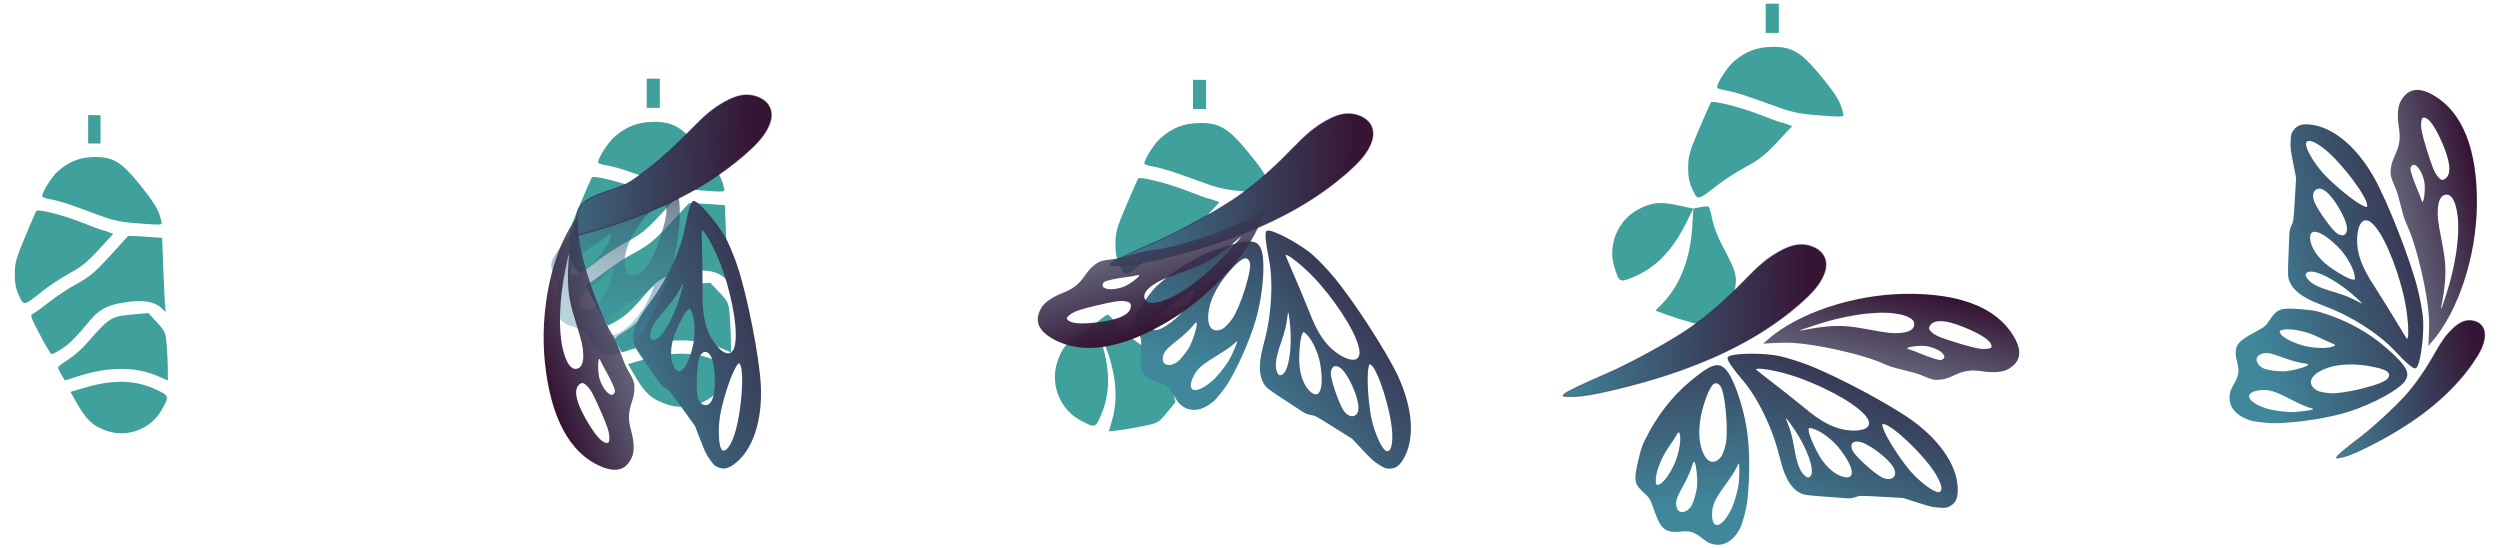<?xml version="1.0" encoding="UTF-8" standalone="no"?>
<!-- Created with Inkscape (http://www.inkscape.org/) -->

<svg
   version="1.1"
   id="svg2"
   width="3384.586"
   height="742.545"
   viewBox="0 0 3384.586 742.545"
   sodipodi:docname="phx-transformation.svg"
   xmlns:inkscape="http://www.inkscape.org/namespaces/inkscape"
   xmlns:sodipodi="http://sodipodi.sourceforge.net/DTD/sodipodi-0.dtd"
   xmlns:xlink="http://www.w3.org/1999/xlink"
   xmlns="http://www.w3.org/2000/svg"
   xmlns:svg="http://www.w3.org/2000/svg">
  <sodipodi:namedview
     id="namedview1134540"
     pagecolor="#ffffff"
     bordercolor="#666666"
     borderopacity="1.0"
     inkscape:pageshadow="2"
     inkscape:pageopacity="0.0"
     inkscape:pagecheckerboard="0"
     showgrid="false" />
  <defs
     id="defs6">
    <linearGradient
       id="linearGradient180668">
      <stop
         style="stop-color:#361534;stop-opacity:1"
         offset="0"
         id="stop180664" />
      <stop
         style="stop-color:#40879c;stop-opacity:1"
         offset="1"
         id="stop180666" />
    </linearGradient>
    <linearGradient
       id="linearGradient161873">
      <stop
         style="stop-color:#361534;stop-opacity:1"
         offset="0"
         id="stop161869" />
      <stop
         style="stop-color:#40879c;stop-opacity:0.364"
         offset="1"
         id="stop161871" />
    </linearGradient>
    <linearGradient
       xlink:href="#linearGradient180668"
       id="linearGradient179613"
       gradientUnits="userSpaceOnUse"
       x1="724.736"
       y1="-193.579"
       x2="525.942"
       y2="-130.365"
       gradientTransform="matrix(1.537,0.589,-0.521,1.736,-991.469,-346.048)" />
    <linearGradient
       xlink:href="#linearGradient161873"
       id="linearGradient179615"
       gradientUnits="userSpaceOnUse"
       x1="725.032"
       y1="-389.583"
       x2="400.948"
       y2="-283.987"
       gradientTransform="rotate(-54.052,311.118,275.044)" />
    <linearGradient
       xlink:href="#linearGradient180668"
       id="linearGradient179626"
       gradientUnits="userSpaceOnUse"
       x1="725.032"
       y1="-389.583"
       x2="400.948"
       y2="-283.987"
       gradientTransform="matrix(0.769,-0.573,-0.576,-0.793,-466.999,-34.526)" />
    <linearGradient
       xlink:href="#linearGradient161873"
       id="linearGradient179639"
       gradientUnits="userSpaceOnUse"
       x1="725.032"
       y1="-389.583"
       x2="400.948"
       y2="-283.987"
       gradientTransform="rotate(178.682,323.238,-228.774)" />
    <linearGradient
       xlink:href="#linearGradient161873"
       id="linearGradient181266"
       gradientUnits="userSpaceOnUse"
       gradientTransform="matrix(0.583,0.813,0.813,-0.583,466.919,-900.13)"
       x1="725.032"
       y1="-389.583"
       x2="400.948"
       y2="-283.987" />
    <linearGradient
       xlink:href="#linearGradient180668"
       id="linearGradient181268"
       gradientUnits="userSpaceOnUse"
       gradientTransform="matrix(0.499,-0.819,-0.831,-0.52,176.652,222.324)"
       x1="725.032"
       y1="-389.583"
       x2="400.948"
       y2="-283.987" />
    <linearGradient
       xlink:href="#linearGradient180668"
       id="linearGradient181270"
       gradientUnits="userSpaceOnUse"
       gradientTransform="rotate(-54.052,654.612,-211.392)"
       x1="725.032"
       y1="-389.583"
       x2="400.948"
       y2="-283.987" />
    <linearGradient
       xlink:href="#linearGradient180668"
       id="linearGradient181272"
       gradientUnits="userSpaceOnUse"
       gradientTransform="matrix(1.537,0.589,-0.521,1.736,-431.413,-317.758)"
       x1="724.736"
       y1="-193.579"
       x2="525.942"
       y2="-130.365" />
    <linearGradient
       xlink:href="#linearGradient180668"
       id="linearGradient183251"
       gradientUnits="userSpaceOnUse"
       gradientTransform="matrix(0.041,-0.959,-0.979,-0.053,1005.322,697.258)"
       x1="725.032"
       y1="-389.583"
       x2="400.948"
       y2="-283.987" />
    <linearGradient
       xlink:href="#linearGradient180668"
       id="linearGradient183253"
       gradientUnits="userSpaceOnUse"
       gradientTransform="rotate(-76.764,1112.401,-418.098)"
       x1="725.032"
       y1="-389.583"
       x2="400.948"
       y2="-283.987" />
    <linearGradient
       xlink:href="#linearGradient180668"
       id="linearGradient183255"
       gradientUnits="userSpaceOnUse"
       gradientTransform="matrix(1.537,0.589,-0.521,1.736,121.692,-20.93)"
       x1="724.736"
       y1="-193.579"
       x2="525.942"
       y2="-130.365" />
    <linearGradient
       xlink:href="#linearGradient161873"
       id="linearGradient183257"
       gradientUnits="userSpaceOnUse"
       gradientTransform="matrix(-0.097,-0.995,-0.995,0.097,1114.038,752.488)"
       x1="725.032"
       y1="-389.583"
       x2="400.948"
       y2="-283.987" />
    <linearGradient
       xlink:href="#linearGradient180668"
       id="linearGradient183923"
       gradientUnits="userSpaceOnUse"
       gradientTransform="matrix(1.067,0.195,-0.074,1.27,23.85,1223.96)"
       x1="724.736"
       y1="-193.579"
       x2="525.942"
       y2="-130.365" />
    <linearGradient
       xlink:href="#linearGradient161873"
       id="linearGradient183968"
       gradientUnits="userSpaceOnUse"
       gradientTransform="rotate(5.09,-13855.637,1289.366)"
       x1="725.032"
       y1="-389.583"
       x2="400.948"
       y2="-283.987" />
    <linearGradient
       xlink:href="#linearGradient180668"
       id="linearGradient184013"
       gradientUnits="userSpaceOnUse"
       gradientTransform="matrix(0.957,0.069,-0.059,0.979,93.304,1248.79)"
       x1="725.032"
       y1="-389.583"
       x2="400.948"
       y2="-283.987" />
    <linearGradient
       xlink:href="#linearGradient180668"
       id="linearGradient184058"
       gradientUnits="userSpaceOnUse"
       gradientTransform="rotate(4.53,-15761.135,1456.462)"
       x1="725.032"
       y1="-389.583"
       x2="400.948"
       y2="-283.987" />
  </defs>
  <g
     id="g184596"
     transform="translate(685.957,509.592)"
     style="fill:#40a09c;fill-opacity:1">
    <path
       style="fill:#40a09c;fill-opacity:1;stroke-width:2.397"
       d="m -566.622,-334.485 v -19.177 h 8.39 8.39 v 19.177 19.177 h -8.39 -8.39 z"
       id="path184488" />
    <path
       style="fill:#40a09c;fill-opacity:1;stroke-width:2.397"
       d="m -503.1,-207.479 c -16.05,-1.155 -29.515,-3.736 -40.75,-7.81 -9.229,-3.347 -27.054,-9.859 -39.611,-14.471 -12.558,-4.612 -27.929,-9.15 -34.158,-10.085 -6.23,-0.934 -11.326,-2.691 -11.326,-3.903 0,-5.875 12.662,-26.069 21.158,-33.745 14.709,-13.289 29.916,-19.276 49.556,-19.511 25.084,-0.3 36.653,6.608 60.611,36.196 20.083,24.802 26.547,35.348 29.407,47.974 2.017,8.904 5.981,8.296 -34.885,5.354 z"
       id="path184486" />
    <path
       style="fill:#40a09c;fill-opacity:1;stroke-width:2.397"
       d="m -660.438,-109.82 c -4.299,-9.508 -5.627,-16.566 -5.512,-29.304 0.133,-14.848 1.761,-20.642 14.147,-50.338 7.698,-18.457 14.406,-34.042 14.907,-34.633 2.437,-2.875 36.09,5.637 60.686,15.349 15.161,5.987 28.305,10.887 29.208,10.89 0.903,0.002 4.495,1.089 7.983,2.415 l 6.341,2.411 -19.256,21.069 c -15.443,16.897 -23.353,23.314 -39.942,32.403 -11.377,6.234 -27.877,17.097 -36.668,24.14 -25.4,20.351 -25.236,20.323 -31.893,5.599 z"
       id="path184484" />
    <path
       style="fill:#40a09c;fill-opacity:1;stroke-width:2.397"
       d="m -631.906,-56.412 c -13.733,-26.225 -13.741,-26.254 -8.39,-29.035 2.946,-1.531 12.549,-8.546 21.339,-15.589 8.79,-7.043 25.361,-17.945 36.824,-24.225 17.691,-9.693 24.502,-15.408 45.066,-37.81 13.324,-14.515 24.382,-26.693 24.573,-27.062 0.191,-0.369 10.635,0.052 23.207,0.936 l 22.86,1.607 1.477,39.814 c 0.812,21.898 1.875,44.469 2.361,50.159 l 0.884,10.345 -5.117,-4.792 c -10.777,-10.094 -28.085,-12.366 -55.538,-7.291 -19.238,3.556 -30.124,9.584 -41.042,22.725 -20.312,24.447 -28.05,32.24 -38.971,39.248 -6.277,4.028 -12.397,7.3 -13.6,7.272 -1.203,-0.03 -8.373,-11.865 -15.934,-26.303 z"
       id="path184482" />
    <path
       style="fill:#40a09c;fill-opacity:1;stroke-width:2.397"
       d="m -602.729,-2.096 c -2.544,-4.173 -4.599,-8.665 -4.567,-9.984 0.03,-1.318 5.846,-5.898 12.918,-10.176 7.072,-4.279 18.638,-14.358 25.701,-22.399 31.9,-36.315 32.122,-36.449 66.099,-39.603 l 17.302,-1.606 11.743,12.706 c 11.355,12.286 11.793,13.299 13.261,30.662 0.835,9.876 1.518,24.746 1.518,33.044 V 5.635 l -13.4,-5.926 C -501.832,-13.416 -538.505,-13.478 -579.366,-0.473 l -18.737,5.964 z"
       id="path184480" />
    <path
       style="fill:#40a09c;fill-opacity:1;stroke-width:2.397"
       d="m -541.619,73.589 c -19.467,-6.947 -27.37,-14.437 -41.344,-39.182 l -7.59,-13.44 18.137,-5.384 c 39.908,-11.847 70.105,-11.05 98.717,2.605 16.969,8.099 17.132,8.809 6.352,27.609 -14.725,25.68 -46.682,37.638 -74.273,27.792 z"
       id="path852-7-3" />
  </g>
  <g
     id="g201687"
     transform="translate(794.657,513.927)">
    <path
       style="fill:#40a09c;fill-opacity:1;stroke-width:2.503"
       d="M 107.315,33.282 C 86.743,26.117 78.391,18.391 63.623,-7.132 l -8.021,-13.863 19.167,-5.554 c 42.174,-12.22 74.087,-11.398 104.324,2.687 17.933,8.353 18.106,9.086 6.713,28.477 C 170.245,31.104 136.473,43.438 107.315,33.282 Z M 42.734,-44.783 c -2.689,-4.304 -4.861,-8.938 -4.826,-10.298 0.032,-1.36 6.178,-6.083 13.652,-10.496 7.474,-4.413 19.696,-14.81 27.16,-23.103 33.712,-37.458 33.947,-37.595 69.854,-40.849 l 18.284,-1.657 12.41,13.105 c 12,12.672 12.463,13.718 14.014,31.627 0.882,10.187 1.604,25.524 1.604,34.083 v 15.562 l -14.161,-6.113 c -31.363,-13.538 -70.119,-13.602 -113.301,-0.187 l -19.801,6.151 z m -30.834,-56.025 c -14.513,-27.05 -14.522,-27.08 -8.866,-29.948 3.114,-1.579 13.262,-8.815 22.551,-16.08 9.29,-7.265 26.801,-18.509 38.915,-24.987 18.696,-9.998 25.894,-15.892 47.626,-39 14.081,-14.972 25.767,-27.532 25.969,-27.913 0.202,-0.381 11.239,0.054 24.526,0.966 l 24.158,1.657 1.561,41.066 c 0.858,22.587 1.981,45.868 2.495,51.737 l 0.934,10.671 -5.407,-4.943 c -11.389,-10.411 -29.68,-12.755 -58.693,-7.52 -20.33,3.668 -31.835,9.885 -43.373,23.44 -21.466,25.216 -29.643,33.254 -41.184,40.483 -6.633,4.155 -13.101,7.53 -14.372,7.5 -1.271,-0.031 -8.849,-12.238 -16.839,-27.13 z m -30.152,-55.088 c -4.543,-9.807 -5.946,-17.087 -5.826,-30.226 0.141,-15.315 1.861,-21.291 14.95,-51.922 8.135,-19.038 15.224,-35.113 15.753,-35.723 2.575,-2.965 38.14,5.814 64.133,15.832 16.023,6.175 29.913,11.23 30.867,11.232 0.954,0.002 4.75,1.124 8.436,2.491 l 6.701,2.487 -20.35,21.732 c -16.32,17.428 -24.679,24.047 -42.21,33.422 -12.023,6.43 -29.461,17.634 -38.75,24.899 -26.842,20.992 -26.669,20.962 -33.705,5.775 z m 166.274,-100.731 c -16.962,-1.191 -31.191,-3.853 -43.065,-8.056 -9.753,-3.452 -28.59,-10.169 -41.861,-14.926 -13.271,-4.757 -29.515,-9.438 -36.098,-10.402 -6.583,-0.964 -11.97,-2.775 -11.97,-4.026 0,-6.06 13.381,-26.889 22.359,-34.806 15.545,-13.707 31.615,-19.882 52.371,-20.125 26.509,-0.31 38.735,6.816 64.054,37.335 21.223,25.582 28.055,36.46 31.077,49.483 2.131,9.184 6.321,8.556 -36.867,5.523 z M 80.891,-387.628 v -19.78 h 8.866 8.866 v 19.78 19.78 h -8.866 -8.866 z"
       id="path852" />
    <path
       id="path179585"
       style="fill:url(#linearGradient179626);fill-opacity:1;stroke-width:0.97"
       d="m 199.598,114.231 c -8.526,6.378 -14.495,7.573 -22.121,4.427 -4.794,-1.978 -5.405,-2.548 -10.844,-10.123 -5.126,-7.137 -6.581,-10.128 -13.132,-26.994 L 146.132,62.575 128.869,38.752 C 111.737,15.111 111.564,14.904 106.224,11.601 101.894,8.924 100.027,7.089 96.67,2.21 94.376,-1.124 86.746,-12.099 79.715,-22.177 65.177,-43.018 63.996,-45.158 62.925,-52.583 c -1.692,-11.736 3.822,-26.563 16.141,-43.388 14.264,-19.482 19.444,-27.262 26.061,-39.145 14.329,-25.733 23.847,-50.498 27.919,-72.64 3.814,-20.74 7.097,-31.509 10.34,-33.925 0.677,-0.505 2.623,-0.058 4.324,0.992 10.465,6.456 34.413,36.519 42.382,53.206 5.137,10.756 10.044,23.109 14.328,36.064 12.891,38.99 28.961,121.148 30.902,157.993 2.578,48.937 -10.695,88.935 -35.725,107.658 z M 188.665,94.675 c 3.551,-2.827 7.422,-9.774 10.865,-19.932 9.614,-28.365 14.104,-86.688 7.386,-95.936 -1.003,-1.381 -1.456,-1.308 -2.921,0.468 -0.954,1.156 -3.029,4.711 -4.614,7.9 -6.932,13.954 -16.245,43.864 -19.137,61.463 -3.177,19.333 -1.901,42.733 2.537,46.479 1.738,1.467 3.753,1.254 5.884,-0.442 z M 165.166,33.052 c 3.786,-2.774 6.301,-9.226 7.413,-19.149 1.195,-10.662 0.523,-25.357 -1.644,-35.991 -3.267,-16.032 -12.679,-20.614 -18.339,-8.927 -3.331,6.878 -5.309,38.67 -3.248,52.202 1.106,7.264 5.177,12.763 9.88,13.348 2.233,0.278 4.217,-0.222 5.938,-1.483 z m 29.719,-69.862 c 3.627,-2.702 5.027,-6.037 6.095,-14.533 2.929,-23.287 -7.118,-73.072 -22.271,-110.367 -8.113,-19.968 -20.839,-41.947 -23.248,-40.152 -0.165,0.123 -0.196,3.86 -0.068,8.304 0.703,24.415 1.315,64.879 1.12,74.06 -0.69,32.426 3.843,52.552 15.564,69.109 8.631,12.192 17.545,17.5 22.808,13.579 z m -66.185,23.86 c 5.411,-4.083 10.933,-16.049 14.964,-33.961 3.516,-15.624 2.369,-36.563 -2.525,-46.06 -1.787,-3.469 -2.065,-3.658 -3.644,-2.482 -0.94,0.7 -2.82,2.768 -4.178,4.595 -3.673,4.942 -11.607,21.02 -14.817,30.026 -6.116,17.162 -6.208,34.49 -0.237,44.573 3.083,5.207 6.734,6.103 10.437,3.309 z M 95.632,-55.754 c 10.785,-7.925 24.972,-35.215 32.288,-63.906 2.82,-11.059 2.696,-11.398 -1.406,-3.848 -2.126,3.914 -5.963,10.057 -8.526,13.652 -2.563,3.594 -8.294,10.676 -12.736,15.737 -13.375,15.239 -19.019,24.794 -19.669,33.294 -0.399,5.221 0.936,7.42 4.472,7.368 1.698,-0.025 3.58,-0.829 5.577,-2.296 z" />
    <path
       id="path179573"
       style="fill:url(#linearGradient179615);fill-opacity:1"
       d="m -34.125,-182.206 c -16.285,22.321 -17.294,26.971 -9.511,43.854 4.416,9.58 4.345,8.87 3.236,31.886 -1.079,22.375 3.324,29.35 22.173,35.126 12.428,3.808 16.6,7.288 23.471,19.575 4.328,7.739 5.909,9.728 10.338,12.999 11.756,8.683 26.578,6.835 41.534,-5.178 5.515,-4.43 17.829,-20.204 23.317,-29.869 16.28,-28.669 31.258,-65.228 37.768,-92.184 7.843,-32.479 9.858,-71.244 4.415,-84.943 -5.187,-13.054 -15.936,-13.748 -50.105,-3.237 -31.155,9.584 -59.731,25.747 -86.6,48.98 -7.888,6.821 -10.038,9.289 -20.034,22.99 z m 15.872,26.311 c 6.43,-9.183 17.424,-19.671 28.641,-26.858 5.683,-3.641 12.428,-8.159 14.986,-10.04 6.168,-4.535 6.389,-4.596 6.342,-1.756 -0.118,7.174 -10.414,23.78 -21.273,34.31 -11.253,10.913 -24.807,19.154 -31.013,18.86 -3.622,-0.172 -4.123,-1.397 -2.431,-5.939 0.969,-2.601 2.604,-5.516 4.748,-8.577 z m 11.158,43.209 c 2.464,-3.381 6.676,-7.163 14.28,-13.185 10.341,-8.19 19.15,-16.349 22.584,-20.92 1.375,-1.831 3.272,-3.822 4.216,-4.427 1.496,-0.957 1.661,-0.526 1.294,3.356 -0.576,6.081 -5.172,20.392 -8.83,27.491 -4.029,7.818 -13.235,19.299 -18.299,22.823 -2.362,1.644 -6.043,3.037 -8.675,3.283 -7.982,0.746 -11.695,-4.101 -9.472,-12.369 0.575,-2.138 1.424,-4.023 2.903,-6.052 z m 78.725,-98.287 c 2.271,-3.065 4.701,-6.089 7.275,-9.044 15.709,-18.038 23.194,-22.22 27.429,-15.324 2.243,3.652 1.708,11.461 -1.68,24.548 -4.802,18.547 -11.156,35.8 -18.173,49.339 -3.292,6.352 -11.824,16.156 -15.829,18.189 -15.253,7.742 -23.209,-4.375 -18.313,-27.892 2.6,-12.487 9.452,-26.534 19.292,-39.816 z m -37.071,126.173 c 4.744,-6.745 12.09,-12.291 28.509,-22.227 9.122,-5.52 18.825,-12.15 21.563,-14.731 2.738,-2.581 5.207,-4.526 5.487,-4.323 0.781,0.567 -6.294,17.158 -10.461,24.531 -5.308,9.391 -16.287,22.974 -23.676,29.293 -22.39,19.147 -35.908,14.926 -24.37,-7.611 0.897,-1.753 1.853,-3.374 2.948,-4.931 z" />
    <path
       style="fill:url(#linearGradient179613);fill-opacity:1;stroke:#1f0938;stroke-width:1.725;stroke-opacity:0.365"
       d="m -17.603,-193.852 c 98.242,-25.21 174.653,-61.737 230.37,-110.125 19.772,-17.172 29.012,-28.408 34.279,-41.686 6.64,-16.74 0.316,-30.946 -16.544,-37.164 -13.412,-4.946 -26.588,-2.916 -43.828,6.753 -15.801,8.863 -26.351,17.577 -46.844,38.693 -29.151,30.038 -53.208,50.705 -79.461,68.263 -25.057,16.759 -69.947,16.583 -74.066,46.214 -5.279,26.166 0.651,2.025 -3.907,29.052 z"
       id="path158085" />
    <path
       id="path179593"
       style="fill:url(#linearGradient179639);fill-opacity:1"
       d="m 38.755,122.078 c 9.996,-0.382 17.256,-6.043 22.107,-17.072 3.544,-8.055 3.168,-20.414 -1.092,-35.984 -4.136,-15.118 -3.902,-23.794 1.056,-39.035 2.779,-8.541 3.431,-12.125 3.376,-18.583 -0.072,-8.491 -0.7,-10.149 -9.939,-26.278 -1.711,-2.986 -5.854,-12.959 -9.206,-22.163 -4.478,-12.297 -7.681,-19.252 -12.079,-26.229 -9.973,-15.82 -25.981,-56.262 -35.363,-89.341 -6.239,-22 -8.235,-32.954 -9.583,-52.586 l -1.078,-15.686 -4.502,6.605 c -30.694,45.041 -46.499,121.369 -39.462,190.563 7.556,74.293 33.095,122.402 74.744,140.797 8.039,3.55 15.021,5.222 21.019,4.993 z M 27.362,85.772 C 21.552,85.905 13.735,78.195 4.09,62.818 -13.497,34.782 -18.874,15.426 -11.283,7.478 c 3.884,-4.067 6.498,-3.771 11.6,1.314 C 5.289,13.748 9.075,20.813 19.413,44.444 c 8.098,18.51 10.77,26.718 10.927,33.57 0.134,5.838 -0.581,7.703 -2.979,7.758 z m 6.47,-65.166 c -5.367,0.123 -12.9,-9.589 -16.715,-21.553 -2.467,-7.737 -2.682,-27.014 -0.302,-27.069 0.375,-0.009 1.26,1.472 1.965,3.29 0.705,1.818 3.911,7.933 7.125,13.59 6.199,10.911 11.926,23.391 11.989,26.13 0.066,2.884 -1.871,5.562 -4.061,5.612 z m -48.878,-35.133 c -7.336,0.457 -13.566,-9.205 -17.892,-27.959 -5.926,-25.692 -4.471,-67.256 3.731,-106.503 1.791,-8.568 3.447,-16.614 3.678,-17.88 0.231,-1.266 0.643,-2.088 0.917,-1.826 0.274,0.262 0.058,5.123 -0.48,10.805 -0.538,5.681 -0.824,16.236 -0.637,23.454 0.54,20.777 2.82,32.444 12.02,61.515 6.656,21.035 8.371,28.641 8.685,38.525 0.329,10.359 -2.022,16.936 -6.812,19.05 -1.091,0.481 -2.163,0.753 -3.211,0.818 z" />
  </g>
  <g
     id="g201698"
     transform="translate(1049.113,511.071)">
    <path
       style="fill:#40a09c;fill-opacity:1;stroke-width:2.503"
       d="m 565.992,-383.207 v -19.78 h 8.866 8.866 v 19.78 19.78 h -8.866 -8.866 z"
       id="path181911" />
    <path
       style="fill:#40a09c;fill-opacity:1;stroke-width:2.503"
       d="m 633.122,-252.207 c -16.962,-1.191 -31.191,-3.853 -43.065,-8.056 -9.753,-3.452 -28.59,-10.169 -41.861,-14.926 -13.271,-4.757 -29.515,-9.438 -36.098,-10.402 -6.583,-0.964 -11.97,-2.775 -11.97,-4.026 0,-6.06 13.381,-26.889 22.359,-34.806 15.545,-13.707 31.615,-19.882 52.371,-20.125 26.509,-0.31 38.735,6.816 64.054,37.335 21.223,25.582 28.055,36.46 31.077,49.483 2.131,9.184 6.321,8.556 -36.867,5.523 z"
       id="path181909" />
    <path
       style="fill:#40a09c;fill-opacity:1;stroke-width:2.503"
       d="m 466.847,-151.475 c -4.543,-9.807 -5.946,-17.087 -5.826,-30.226 0.141,-15.315 1.861,-21.291 14.95,-51.922 8.135,-19.038 15.224,-35.113 15.753,-35.723 2.575,-2.965 38.14,5.814 64.133,15.832 16.023,6.175 29.913,11.23 30.867,11.232 0.954,0.002 4.75,1.124 8.436,2.491 l 6.701,2.487 -20.35,21.732 c -16.32,17.428 -24.679,24.047 -42.21,33.422 -12.023,6.43 -29.461,17.634 -38.75,24.899 -26.842,20.992 -26.669,20.962 -33.705,5.775 z"
       id="path181907" />
    <path
       id="path179585-7"
       style="fill:url(#linearGradient181268);fill-opacity:1;stroke-width:0.97"
       d="m 850.513,111.012 c -5.523,9.104 -10.612,12.444 -18.86,12.378 -5.186,-0.042 -5.966,-0.342 -13.843,-5.333 -7.423,-4.703 -9.891,-6.932 -22.274,-20.124 L 781.61,83.097 756.691,67.458 c -24.73,-15.519 -24.968,-15.647 -31.156,-16.713 -5.017,-0.864 -7.435,-1.868 -12.372,-5.137 -3.375,-2.235 -14.555,-9.56 -24.845,-16.278 C 667.042,15.439 665.146,13.896 661.376,7.409 c -5.958,-10.251 -6.388,-26.065 -1.255,-46.276 5.944,-23.402 7.839,-32.555 9.532,-46.05 3.667,-29.224 3.233,-55.751 -1.271,-77.81 -4.218,-20.661 -5.201,-31.877 -3.097,-35.33 0.44,-0.721 2.411,-1.035 4.381,-0.697 12.12,2.074 45.573,21.001 59.204,33.496 8.786,8.055 17.957,17.676 26.775,28.09 26.537,31.34 72.163,101.528 87.742,134.974 20.691,44.422 23.339,86.482 7.126,113.207 z M 833.06,96.963 c 2.236,-3.949 3.229,-11.84 2.623,-22.549 -1.691,-29.903 -19.336,-85.673 -29.026,-91.738 -1.446,-0.905 -1.839,-0.669 -2.534,1.527 -0.452,1.429 -1.048,5.502 -1.325,9.053 -1.211,15.534 1.337,46.756 5.236,64.161 4.283,19.119 14.217,40.343 19.734,42.158 2.161,0.711 3.95,-0.241 5.291,-2.61 z M 788.223,48.599 C 790.697,44.61 790.617,37.685 787.938,28.066 785.059,17.731 778.94,4.353 772.954,-4.698 c -9.025,-13.648 -19.468,-14.377 -20.347,-1.421 -0.517,7.625 9.537,37.85 16.509,49.629 3.743,6.323 9.574,9.901 14.155,8.685 2.175,-0.578 3.828,-1.783 4.952,-3.596 z m 1.438,-75.907 c 2.354,-3.862 2.405,-7.479 0.219,-15.758 -5.992,-22.693 -33.927,-65.109 -61.928,-94.031 -14.992,-15.485 -35.013,-31.111 -36.576,-28.546 -0.107,0.176 1.262,3.653 3.042,7.727 9.782,22.381 25.482,59.68 28.734,68.268 11.486,30.331 23.217,47.302 40.278,58.275 12.564,8.08 22.816,9.669 26.231,4.065 z m -52.46,46.879 c 3.492,-5.811 4.138,-18.973 1.178,-37.093 -2.582,-15.805 -11.476,-34.796 -19.566,-41.774 -2.955,-2.549 -3.284,-2.621 -4.308,-0.939 -0.61,1.001 -1.58,3.622 -2.156,5.824 -1.559,5.957 -2.905,23.836 -2.514,33.388 0.746,18.204 7.14,34.309 16.449,41.428 4.807,3.676 8.528,3.142 10.917,-0.834 z M 690.524,-7.763 c 7.039,-11.383 9.992,-41.999 6.048,-71.344 -1.52,-11.311 -1.762,-11.579 -2.743,-3.043 -0.509,4.425 -1.769,11.558 -2.802,15.85 -1.033,4.292 -3.7,13.003 -5.927,19.358 -6.706,19.135 -8.367,30.108 -5.792,38.234 1.582,4.992 3.643,6.532 6.903,5.161 1.566,-0.659 3.01,-2.107 4.314,-4.215 z" />
    <path
       style="fill:#40a09c;fill-opacity:1;stroke-width:2.503"
       d="m 440.989,-78.905 c 3.934,-3.205 8.261,-5.938 9.615,-6.074 1.353,-0.138 6.807,5.37 12.119,12.234 5.312,6.865 17.153,17.693 26.313,24.064 41.373,28.772 41.539,28.988 49.25,64.208 l 3.927,17.934 -11.454,13.949 c -11.075,13.488 -12.054,14.078 -29.63,17.853 -9.997,2.147 -25.124,4.778 -33.616,5.846 l -15.44,1.943 4.297,-14.814 c 9.516,-32.808 4.742,-71.269 -13.959,-112.438 l -8.575,-18.878 z"
       id="path181903" />
    <path
       style="fill:#40a09c;fill-opacity:1;stroke-width:2.503"
       d="m 381.742,-19.165 c 6.309,-20.851 13.682,-29.515 38.573,-45.325 l 13.519,-8.587 6.341,18.921 c 13.953,41.633 14.451,73.553 1.628,104.346 -7.605,18.263 -8.329,18.466 -28.175,7.884 -27.108,-14.453 -40.828,-47.687 -31.886,-77.239 z"
       id="path852-8" />
    <path
       id="path179573-4"
       style="fill:url(#linearGradient181270);fill-opacity:1"
       d="m 501.519,-105.006 c -16.285,22.321 -17.294,26.971 -9.511,43.854 4.416,9.58 4.345,8.87 3.236,31.886 -1.079,22.375 3.324,29.35 22.173,35.126 12.428,3.808 16.6,7.288 23.471,19.575 4.328,7.739 5.909,9.728 10.338,12.999 11.756,8.683 26.578,6.835 41.534,-5.178 5.516,-4.43 17.829,-20.204 23.317,-29.869 16.28,-28.669 31.258,-65.228 37.767,-92.184 7.843,-32.479 9.858,-71.244 4.415,-84.943 -5.187,-13.054 -15.936,-13.748 -50.105,-3.237 -31.155,9.584 -59.731,25.747 -86.6,48.98 -7.888,6.821 -10.038,9.289 -20.034,22.99 z m 15.872,26.311 c 6.43,-9.183 17.424,-19.671 28.641,-26.858 5.684,-3.641 12.428,-8.159 14.986,-10.04 6.168,-4.535 6.389,-4.596 6.342,-1.756 -0.118,7.174 -10.414,23.78 -21.273,34.31 -11.254,10.913 -24.807,19.154 -31.013,18.86 -3.622,-0.172 -4.123,-1.397 -2.431,-5.939 0.969,-2.601 2.604,-5.516 4.748,-8.577 z m 11.158,43.209 c 2.464,-3.381 6.676,-7.163 14.28,-13.185 10.341,-8.19 19.15,-16.349 22.584,-20.92 1.375,-1.831 3.272,-3.822 4.216,-4.427 1.496,-0.957 1.661,-0.526 1.294,3.356 -0.576,6.081 -5.172,20.392 -8.83,27.491 -4.029,7.818 -13.234,19.299 -18.299,22.823 -2.362,1.644 -6.043,3.037 -8.675,3.283 -7.982,0.746 -11.695,-4.101 -9.472,-12.369 0.575,-2.138 1.424,-4.023 2.903,-6.052 z m 78.725,-98.287 c 2.271,-3.065 4.701,-6.089 7.274,-9.044 15.709,-18.038 23.194,-22.22 27.429,-15.324 2.243,3.652 1.708,11.461 -1.68,24.548 -4.802,18.547 -11.156,35.8 -18.173,49.339 -3.292,6.352 -11.824,16.156 -15.829,18.189 -15.253,7.742 -23.209,-4.375 -18.313,-27.892 2.6,-12.487 9.452,-26.534 19.292,-39.816 z m -37.071,126.173 c 4.745,-6.745 12.09,-12.291 28.509,-22.227 9.121,-5.52 18.825,-12.15 21.563,-14.731 2.738,-2.581 5.207,-4.526 5.487,-4.323 0.781,0.567 -6.294,17.158 -10.461,24.531 -5.308,9.391 -16.287,22.974 -23.676,29.293 -22.39,19.147 -35.908,14.926 -24.37,-7.611 0.897,-1.753 1.853,-3.374 2.948,-4.931 z" />
    <path
       style="fill:url(#linearGradient181272);fill-opacity:1;stroke:#1f0938;stroke-width:1.725;stroke-opacity:0.365"
       d="m 466.847,-151.475 c 14.539,-0.109 38.606,-4.593 75.606,-14.087 98.242,-25.21 174.653,-61.737 230.37,-110.125 19.772,-17.172 29.012,-28.408 34.279,-41.686 6.64,-16.74 0.316,-30.946 -16.544,-37.164 -13.412,-4.946 -26.588,-2.916 -43.828,6.753 -15.801,8.863 -26.351,17.577 -46.844,38.693 -29.151,30.038 -53.208,50.705 -79.461,68.263 -25.057,16.759 -77.385,45.332 -104.828,57.241 -36.637,15.898 -57.374,25.861 -60.345,28.993 -2.938,3.097 -2.466,3.224 11.595,3.119 z"
       id="path158085-1" />
    <path
       id="path179593-5"
       style="fill:url(#linearGradient181266);fill-opacity:1"
       d="m 360.014,-65.868 c -5.704,-8.217 -5.546,-17.422 0.35,-27.929 4.306,-7.675 14.408,-14.805 29.411,-20.762 14.568,-5.784 21.359,-11.187 30.557,-24.312 5.155,-7.356 7.626,-10.031 12.819,-13.87 6.828,-5.047 8.531,-5.543 26.974,-7.857 3.415,-0.428 13.875,-3.114 23.245,-5.969 12.519,-3.814 20.002,-5.437 28.222,-6.117 18.638,-1.542 60.579,-13.064 92.652,-25.455 21.331,-8.241 31.284,-13.232 47.783,-23.958 l 13.183,-8.57 -2.572,7.568 c -17.538,51.606 -69.029,110.126 -128.552,146.103 -63.909,38.628 -117.707,47.144 -157.446,24.922 -7.67,-4.289 -13.204,-8.864 -16.626,-13.794 z m 35.861,-12.724 c 3.386,4.723 14.247,6.334 32.333,4.797 32.978,-2.803 51.677,-10.143 53.464,-20.988 0.915,-5.548 -0.893,-7.46 -8.024,-8.479 -6.95,-0.994 -14.872,0.229 -39.97,6.175 -19.66,4.657 -27.825,7.457 -33.395,11.451 -4.746,3.403 -5.806,5.096 -4.409,7.044 z m 48.184,-44.349 c 3.128,4.363 15.419,4.543 27.272,0.399 7.666,-2.68 23.199,-14.098 21.812,-16.032 -0.218,-0.305 -1.934,-0.122 -3.81,0.408 -1.876,0.529 -8.69,1.644 -15.143,2.477 -12.446,1.606 -25.862,4.533 -28.088,6.129 -2.345,1.681 -3.32,4.839 -2.043,6.62 z m 57.46,17.935 c 4.045,6.137 15.512,5.306 33.099,-2.512 24.093,-10.711 56.431,-36.863 82.862,-67.013 5.77,-6.582 11.204,-12.743 12.077,-13.689 0.873,-0.946 1.282,-1.769 0.908,-1.831 -0.374,-0.062 -4.129,3.034 -8.345,6.88 -4.216,3.846 -12.479,10.42 -18.359,14.61 -16.927,12.059 -27.621,17.252 -56.382,27.379 -20.81,7.328 -27.92,10.531 -36.007,16.222 -8.476,5.965 -12.318,11.798 -11.128,16.897 0.271,1.161 0.699,2.181 1.276,3.057 z" />
  </g>
  <g
     id="g201709"
     transform="translate(1109.238,391.48)">
    <path
       style="fill:#40a09c;fill-opacity:1;stroke-width:2.503"
       d="m 1281.234,-366.7 v -19.78 h 8.866 8.866 v 19.78 19.78 h -8.866 -8.866 z"
       id="path181911-5" />
    <path
       style="fill:#40a09c;fill-opacity:1;stroke-width:2.503"
       d="m 1348.364,-235.699 c -16.962,-1.191 -31.191,-3.853 -43.065,-8.056 -9.753,-3.452 -28.59,-10.169 -41.861,-14.926 -13.271,-4.757 -29.515,-9.438 -36.098,-10.402 -6.583,-0.964 -11.97,-2.775 -11.97,-4.026 0,-6.06 13.381,-26.889 22.359,-34.806 15.545,-13.707 31.615,-19.882 52.371,-20.125 26.509,-0.31 38.735,6.816 64.054,37.335 21.224,25.582 28.055,36.46 31.077,49.483 2.131,9.184 6.321,8.556 -36.867,5.523 z"
       id="path181909-3" />
    <path
       style="fill:#40a09c;fill-opacity:1;stroke-width:2.503"
       d="m 1182.09,-134.968 c -4.543,-9.807 -5.946,-17.087 -5.825,-30.226 0.141,-15.315 1.861,-21.291 14.95,-51.922 8.135,-19.038 15.224,-35.113 15.753,-35.723 2.575,-2.965 38.14,5.814 64.133,15.832 16.023,6.175 29.913,11.23 30.867,11.232 0.954,0.002 4.75,1.124 8.436,2.491 l 6.701,2.487 -20.35,21.732 c -16.32,17.428 -24.679,24.047 -42.21,33.422 -12.023,6.43 -29.461,17.634 -38.751,24.899 -26.842,20.992 -26.669,20.962 -33.705,5.775 z"
       id="path181907-8" />
    <path
       id="path179585-7-8"
       style="fill:url(#linearGradient183251);fill-opacity:1;stroke-width:0.97"
       d="m 1541.193,273.793 c -0.428,10.639 -3.266,16.025 -10.516,19.958 -4.558,2.473 -5.387,2.587 -14.695,2.031 -8.772,-0.524 -12.01,-1.281 -29.23,-6.835 l -19.366,-6.245 -29.375,-1.629 c -29.151,-1.616 -29.421,-1.613 -35.352,0.449 -4.809,1.671 -7.41,1.963 -13.313,1.49 -4.035,-0.323 -17.364,-1.323 -29.619,-2.224 -25.342,-1.863 -27.748,-2.296 -34.186,-6.148 -10.175,-6.088 -18.202,-19.72 -23.489,-39.891 -6.122,-23.356 -8.892,-32.283 -13.94,-44.913 -10.931,-27.349 -24.146,-50.355 -38.761,-67.481 -13.689,-16.041 -19.975,-25.381 -19.805,-29.421 0.036,-0.844 1.609,-2.072 3.497,-2.73 11.61,-4.049 50.044,-3.672 68.02,0.668 11.586,2.798 24.268,6.781 37.023,11.628 38.388,14.588 112.278,53.936 142.095,75.668 39.602,28.864 62.269,64.392 61.012,95.625 z m -22.072,-3.851 c 0.046,-4.538 -2.903,-11.924 -8.614,-21.003 -15.948,-25.351 -58.375,-65.621 -69.79,-66.24 -1.704,-0.092 -1.933,0.304 -1.479,2.562 0.296,1.469 1.745,5.322 3.221,8.563 6.456,14.18 23.793,40.272 35.626,53.617 12.999,14.66 31.962,28.427 37.668,27.346 2.235,-0.424 3.34,-2.122 3.368,-4.845 z m -62.64,-20.631 c 0.235,-4.688 -3.185,-10.709 -10.184,-17.831 -7.52,-7.652 -19.348,-16.399 -28.966,-21.424 -14.502,-7.577 -23.994,-3.163 -18.494,8.601 3.237,6.923 26.66,28.51 38.461,35.445 6.335,3.723 13.17,4.033 16.59,0.752 1.624,-1.558 2.487,-3.413 2.594,-5.544 z m -35.469,-67.126 c 0.191,-4.519 -1.515,-7.709 -7.433,-13.896 -16.224,-16.96 -61.194,-40.564 -99.693,-52.327 -20.613,-6.298 -45.695,-10.286 -45.822,-7.284 -0.01,0.206 2.872,2.587 6.402,5.29 19.39,14.853 51.176,39.899 58.178,45.842 24.728,20.987 43.205,30.163 63.446,31.51 14.905,0.992 24.646,-2.578 24.923,-9.135 z m -23.228,66.409 c 0.244,-6.775 -5.559,-18.606 -16.916,-33.032 -9.907,-12.583 -26.879,-24.899 -37.336,-27.091 -3.819,-0.801 -4.141,-0.705 -4.225,1.263 -0.05,1.171 0.37,3.935 0.931,6.14 1.518,5.968 8.991,22.265 13.955,30.436 9.46,15.57 22.849,26.571 34.44,28.297 5.985,0.891 8.983,-1.377 9.151,-6.012 z m -54.074,-1.336 c 0.652,-13.367 -11.577,-41.589 -29.227,-65.363 -6.803,-9.163 -7.145,-9.281 -3.873,-1.336 1.696,4.119 4.044,10.971 5.216,15.227 1.173,4.256 3.054,13.17 4.179,19.809 3.39,19.991 7.245,30.397 13.431,36.263 3.8,3.603 6.348,3.954 8.538,1.176 1.052,-1.334 1.615,-3.301 1.735,-5.776 z" />
    <path
       style="fill:#40a09c;fill-opacity:1;stroke-width:2.503"
       d="m 1192.234,-110.908 c 4.969,-1.031 10.068,-1.463 11.332,-0.96 1.265,0.501 3.567,7.902 5.117,16.442 1.551,8.54 7.07,23.607 12.264,33.482 23.461,44.6 23.508,44.868 14.122,79.679 l -4.779,17.726 -16.593,7.102 c -16.045,6.867 -17.186,6.94 -34.523,2.191 -9.861,-2.701 -24.499,-7.337 -32.528,-10.302 l -14.598,-5.391 10.64,-11.167 c 23.564,-24.732 37.05,-61.066 39.424,-106.221 l 1.089,-20.706 z"
       id="path181903-3" />
    <path
       style="fill:#40a09c;fill-opacity:1;stroke-width:2.503"
       d="m 1108.243,-107.746 c 19.205,-10.283 30.545,-11.195 59.325,-4.774 l 15.632,3.488 -8.895,17.863 c -19.573,39.305 -41.791,62.228 -72.633,74.935 -18.291,7.536 -18.947,7.167 -25.498,-14.348 -8.948,-29.388 4.85,-62.589 32.069,-77.163 z"
       id="path852-8-1" />
    <path
       id="path179573-4-8"
       style="fill:url(#linearGradient183253);fill-opacity:1"
       d="m 1108.648,232.103 c -6.404,26.877 -5.54,31.557 8.158,44.126 7.772,7.132 7.433,6.505 15.296,28.164 7.644,21.057 14.397,25.791 34.015,23.842 12.934,-1.285 18.127,0.314 29.209,8.995 6.98,5.468 9.207,6.692 14.555,8 14.197,3.471 27.156,-3.956 36.314,-20.812 3.377,-6.216 8.646,-25.521 9.977,-36.556 3.949,-32.732 3.651,-72.239 -0.752,-99.617 -5.305,-32.989 -18.413,-69.526 -28.723,-80.061 -9.825,-10.039 -20.009,-6.529 -47.47,16.359 -25.039,20.869 -45.159,46.812 -60.974,78.618 -4.643,9.337 -5.674,12.444 -9.605,28.943 z m 24.8,18.143 c 2.386,-10.954 8.478,-24.873 16.051,-35.833 3.837,-5.553 8.314,-12.325 9.948,-15.048 3.939,-6.565 4.119,-6.706 5.172,-4.068 2.661,6.663 -0.425,25.957 -6.377,39.863 -6.168,14.411 -15.488,27.247 -21.327,29.372 -3.407,1.24 -4.343,0.303 -4.536,-4.54 -0.111,-2.773 0.273,-6.093 1.068,-9.745 z m 26.975,35.551 c 0.968,-4.071 3.393,-9.185 8.082,-17.676 6.377,-11.547 11.353,-22.475 12.756,-28.017 0.562,-2.219 1.543,-4.789 2.18,-5.711 1.01,-1.461 1.329,-1.127 2.489,2.596 1.817,5.832 3.103,20.808 2.469,28.769 -0.698,8.767 -4.757,22.912 -8.069,28.118 -1.544,2.428 -4.402,5.134 -6.735,6.377 -7.076,3.77 -12.371,0.732 -13.514,-7.753 -0.295,-2.195 -0.239,-4.261 0.341,-6.704 z m 34.673,-121.06 c 0.911,-3.704 1.986,-7.432 3.219,-11.151 7.527,-22.704 12.817,-29.452 19.386,-24.726 3.479,2.503 6,9.913 7.928,23.293 2.732,18.963 3.531,37.331 2.285,52.53 -0.585,7.13 -4.67,19.469 -7.579,22.89 -11.081,13.031 -23.098,4.925 -27.662,-18.659 -2.423,-12.523 -1.525,-28.126 2.424,-44.177 z m 14.518,130.703 c 1.772,-8.054 6.407,-16.006 17.717,-31.511 6.283,-8.614 12.674,-18.476 14.204,-21.914 1.529,-3.438 3.056,-6.185 3.393,-6.106 0.94,0.221 0.818,18.258 -0.179,26.667 -1.27,10.712 -6.154,27.481 -10.531,36.163 -13.261,26.307 -27.361,27.632 -25.419,2.388 0.151,-1.963 0.407,-3.828 0.816,-5.687 z" />
    <path
       style="fill:url(#linearGradient183255);fill-opacity:1;stroke:#1f0938;stroke-width:1.725;stroke-opacity:0.365"
       d="m 1019.953,145.353 c 14.539,-0.109 38.606,-4.593 75.606,-14.087 98.242,-25.21 174.653,-61.737 230.37,-110.125 19.773,-17.172 29.012,-28.408 34.279,-41.686 6.64,-16.74 0.316,-30.946 -16.544,-37.164 -13.412,-4.946 -26.588,-2.916 -43.828,6.753 -15.801,8.863 -26.351,17.577 -46.844,38.693 -29.151,30.038 -53.208,50.705 -79.461,68.263 -25.057,16.759 -77.385,45.332 -104.828,57.241 -36.637,15.898 -57.374,25.861 -60.345,28.993 -2.938,3.097 -2.466,3.224 11.595,3.119 z"
       id="path158085-1-9" />
    <path
       id="path179593-5-6"
       style="fill:url(#linearGradient183257);fill-opacity:1"
       d="m 1624.409,83.948 c 0.821,9.969 -3.926,17.857 -14.292,23.998 -7.571,4.486 -19.886,5.598 -35.855,3.24 -15.506,-2.29 -24.09,-1.015 -38.625,5.738 -8.146,3.785 -11.625,4.863 -18.042,5.584 -8.438,0.949 -10.16,0.525 -27.282,-6.71 -3.17,-1.34 -13.569,-4.254 -23.109,-6.476 -12.746,-2.969 -20.035,-5.312 -27.491,-8.84 -16.904,-8 -58.976,-19.033 -92.943,-24.372 -22.59,-3.551 -33.704,-4.216 -53.357,-3.195 l -15.702,0.815 6.017,-5.263 c 41.026,-35.883 114.903,-60.745 184.441,-62.072 74.663,-1.425 125.492,18.149 148.757,57.286 4.49,7.554 6.989,14.285 7.482,20.267 z m -37.412,-6.948 c -0.565,-5.784 -9.159,-12.618 -25.583,-20.346 -29.947,-14.091 -49.808,-17.103 -56.787,-8.612 -3.57,4.344 -2.963,6.904 2.698,11.358 5.518,4.341 12.987,7.25 37.688,14.674 19.349,5.816 27.819,7.481 34.64,6.815 5.812,-0.568 7.577,-1.503 7.344,-3.889 z m -63.917,14.253 c -0.522,-5.343 -11.07,-11.654 -23.405,-14.004 -7.977,-1.52 -27.14,0.583 -26.909,2.952 0.036,0.374 1.613,1.074 3.502,1.555 1.889,0.481 8.345,2.929 14.347,5.441 11.576,4.844 24.655,9.029 27.381,8.763 2.871,-0.281 5.297,-2.526 5.084,-4.706 z m -40.751,-44.302 c -0.427,-7.338 -10.768,-12.362 -29.906,-14.403 -26.218,-2.796 -67.306,3.642 -105.283,16.501 -8.291,2.807 -16.08,5.418 -17.309,5.799 -1.229,0.382 -1.996,0.889 -1.703,1.13 0.293,0.241 5.093,-0.558 10.669,-1.775 5.576,-1.217 16.02,-2.769 23.208,-3.45 20.691,-1.96 32.548,-1.098 62.514,4.541 21.682,4.081 29.44,4.869 39.29,3.994 10.324,-0.918 16.57,-4.042 18.094,-9.051 0.347,-1.141 0.488,-2.237 0.427,-3.286 z" />
  </g>
  <g
     id="g184396"
     transform="translate(2550.55,-596.438)">
    <path
       style="fill:url(#linearGradient183923);fill-opacity:1;stroke:#1f0938;stroke-width:1.17;stroke-opacity:0.365"
       d="m 621.038,1215.299 c 9.249,-2.074 23.918,-8.478 46.082,-20.119 58.851,-30.91 102.105,-66.633 130.404,-107.702 10.043,-14.574 14.258,-23.602 15.636,-33.494 1.738,-12.471 -4.407,-21.41 -16.078,-23.385 -9.284,-1.572 -17.378,1.641 -26.924,10.687 -8.75,8.291 -14.175,15.758 -24.089,33.154 -14.103,24.747 -26.356,42.323 -40.471,58.055 -13.472,15.015 -42.563,41.937 -58.278,53.931 -20.98,16.013 -32.71,25.742 -34.137,28.313 -1.411,2.542 -1.092,2.565 7.853,0.56 z"
       id="path158085-1-3" />
    <path
       id="path179585-7-8-8"
       style="fill:url(#linearGradient184013);fill-opacity:1;stroke-width:0.97"
       d="m 575.316,764.905 c -10.619,-0.792 -16.293,1.41 -21.03,8.163 -2.978,4.245 -3.187,5.055 -3.7,14.366 -0.483,8.774 -0.102,12.078 3.444,29.82 l 3.988,19.953 -1.743,29.369 c -1.731,29.145 -1.765,29.412 -4.492,35.069 -2.211,4.586 -2.798,7.137 -3.004,13.055 -0.141,4.045 -0.673,17.401 -1.18,29.679 -1.05,25.389 -0.895,27.828 2.195,34.665 4.884,10.805 17.507,20.34 36.941,27.901 22.502,8.755 31.054,12.528 43.023,18.988 25.919,13.99 47.261,29.751 62.601,46.23 14.369,15.435 22.928,22.749 26.961,23.042 0.843,0.06 2.242,-1.361 3.113,-3.162 5.351,-11.07 9.375,-49.295 7.121,-67.649 -1.453,-11.831 -3.959,-24.885 -7.314,-38.111 -10.098,-39.805 -40.731,-117.713 -58.908,-149.822 -24.142,-42.645 -56.842,-69.23 -88.014,-71.555 z m 1.299,22.368 c 4.514,0.474 11.514,4.249 19.879,10.962 23.359,18.745 58.508,65.502 57.817,76.912 -0.103,1.703 -0.523,1.886 -2.715,1.176 -1.426,-0.462 -5.088,-2.343 -8.138,-4.18 -13.348,-8.037 -37.284,-28.246 -49.187,-41.528 -13.076,-14.591 -24.582,-35.006 -22.855,-40.55 0.676,-2.172 2.49,-3.075 5.198,-2.791 z m 13.326,64.59 c 4.684,0.303 10.274,4.39 16.548,12.158 6.741,8.347 14.077,21.098 17.968,31.228 5.867,15.274 0.396,24.198 -10.661,17.388 -6.507,-4.008 -25.271,-29.748 -30.811,-42.265 -2.974,-6.72 -2.499,-13.545 1.152,-16.567 1.734,-1.435 3.675,-2.08 5.804,-1.942 z m 62.625,42.919 c 4.511,0.327 7.485,2.387 12.954,8.975 14.992,18.059 33.294,65.435 40.574,105.027 3.898,21.198 4.988,46.572 1.992,46.354 -0.206,-0.012 -2.241,-3.149 -4.523,-6.965 -12.536,-20.962 -33.78,-55.407 -38.882,-63.042 -18.019,-26.967 -25.02,-46.374 -24.042,-66.635 0.72,-14.921 5.381,-24.189 11.927,-23.714 z m -68.631,15.475 c 6.758,0.533 17.848,7.652 30.879,20.586 11.366,11.282 21.659,29.552 22.64,40.191 0.358,3.885 0.226,4.195 -1.738,4.052 -1.17,-0.084 -3.866,-0.818 -5.993,-1.628 -5.755,-2.192 -21.09,-11.48 -28.639,-17.347 -14.385,-11.18 -23.781,-25.739 -24.169,-37.452 -0.2,-6.048 2.396,-8.767 7.02,-8.402 z m -4.861,53.872 c 13.354,0.882 39.991,16.261 61.588,36.516 8.325,7.808 8.402,8.16 0.884,4.001 -3.897,-2.156 -10.436,-5.273 -14.529,-6.925 -4.094,-1.652 -12.734,-4.541 -19.201,-6.419 -19.471,-5.656 -29.368,-10.677 -34.487,-17.493 -3.144,-4.187 -3.202,-6.759 -0.191,-8.617 1.446,-0.892 3.464,-1.226 5.937,-1.063 z" />
    <path
       id="path179573-4-8-7"
       style="fill:url(#linearGradient184058);fill-opacity:1"
       d="m 564.467,1015.114 c -27.537,-2.262 -32.032,-0.699 -42.383,14.744 -5.873,8.762 -5.305,8.332 -25.525,19.383 -19.657,10.743 -23.314,18.136 -18.418,37.232 3.228,12.591 2.434,17.966 -4.47,30.234 -4.349,7.728 -5.222,10.114 -5.705,15.598 -1.282,14.559 8.021,26.244 26.069,32.745 6.656,2.398 26.536,4.683 37.645,4.328 32.952,-1.052 71.959,-7.326 98.356,-15.822 31.806,-10.237 65.938,-28.725 74.79,-40.511 8.436,-11.231 3.425,-20.767 -23.356,-44.446 -24.419,-21.591 -53.108,-37.553 -86.942,-48.371 -9.932,-3.176 -13.16,-3.725 -30.063,-5.113 z m -14.18,27.26 c 11.189,0.7 25.87,4.615 37.85,10.442 6.07,2.952 13.441,6.353 16.38,7.556 7.085,2.9 7.252,3.056 4.804,4.497 -6.184,3.639 -25.722,3.509 -40.368,-0.269 -15.179,-3.915 -29.277,-11.185 -32.262,-16.635 -1.741,-3.18 -0.957,-4.247 3.801,-5.171 2.724,-0.529 6.065,-0.652 9.794,-0.419 z m -31.058,32.046 c 4.17,0.341 9.593,1.964 18.695,5.314 12.38,4.556 23.934,7.82 29.625,8.368 2.279,0.219 4.968,0.8 5.975,1.29 1.597,0.777 1.315,1.143 -2.189,2.854 -5.49,2.679 -20.098,6.216 -28.064,6.795 -8.772,0.637 -23.368,-1.234 -29.016,-3.719 -2.634,-1.159 -5.741,-3.574 -7.323,-5.692 -4.797,-6.423 -2.597,-12.118 5.618,-14.531 2.124,-0.627 4.176,-0.882 6.678,-0.678 z m 124.914,15.948 c 3.799,0.34 7.647,0.838 11.51,1.494 23.582,4.003 31.053,8.211 27.376,15.419 -1.948,3.817 -8.89,7.432 -21.825,11.363 -18.331,5.571 -36.367,9.141 -51.579,10.21 -7.136,0.501 -19.951,-1.669 -23.774,-4.027 -14.558,-8.981 -8.365,-22.086 14.257,-30.167 12.012,-4.291 27.571,-5.765 44.035,-4.292 z m -126.999,34.135 c 8.229,0.533 16.791,3.91 33.83,12.743 9.466,4.907 20.182,9.732 23.812,10.723 3.63,0.991 6.577,2.085 6.549,2.429 -0.076,0.962 -17.924,3.573 -26.387,3.86 -10.781,0.366 -28.096,-1.923 -37.34,-4.935 -28.012,-9.126 -31.456,-22.863 -6.208,-24.765 1.964,-0.148 3.846,-0.177 5.745,-0.054 z" />
    <path
       id="path179593-5-6-0"
       style="fill:url(#linearGradient183968);fill-opacity:1"
       d="m 723.875,718.176 c -9.976,-0.736 -17.822,4.079 -23.875,14.498 -4.42,7.609 -5.427,19.933 -2.931,35.881 2.423,15.485 1.223,24.081 -5.405,38.673 -3.714,8.178 -4.762,11.666 -5.429,18.09 -0.876,8.446 -0.437,10.164 6.944,27.223 1.367,3.159 4.371,13.532 6.675,23.052 3.078,12.72 5.484,19.989 9.077,27.413 8.145,16.834 19.54,58.81 25.171,92.73 3.745,22.558 4.506,33.667 3.655,53.327 l -0.68,15.709 5.211,-6.062 c 35.529,-41.334 59.753,-115.421 60.482,-184.969 0.782,-74.672 -19.228,-125.331 -58.565,-148.259 -7.592,-4.425 -14.345,-6.866 -20.33,-7.307 z m 7.27,37.351 c 5.788,0.516 12.696,9.05 20.565,25.407 14.348,29.824 17.532,49.659 9.101,56.711 -4.313,3.608 -6.879,3.022 -11.381,-2.6 -4.388,-5.48 -7.361,-12.924 -14.998,-37.561 -5.982,-19.298 -7.721,-27.753 -7.113,-34.58 0.518,-5.817 1.437,-7.59 3.826,-7.377 z m -13.702,64.037 c 5.347,0.476 11.749,10.969 14.205,23.284 1.588,7.964 -0.349,27.144 -2.72,26.933 -0.374,-0.033 -1.088,-1.604 -1.585,-3.488 -0.498,-1.885 -3.001,-8.32 -5.564,-14.3 -4.943,-11.534 -9.241,-24.576 -8.998,-27.304 0.256,-2.874 2.48,-5.319 4.662,-5.124 z m 44.651,40.368 c 7.341,0.364 12.454,10.662 14.66,29.781 3.022,26.193 -3.063,67.335 -15.594,105.421 -2.736,8.315 -5.279,16.126 -5.65,17.358 -0.371,1.233 -0.872,2.003 -1.115,1.713 -0.243,-0.291 0.514,-5.098 1.683,-10.684 1.169,-5.586 2.631,-16.043 3.25,-23.237 1.782,-20.707 0.818,-32.556 -5.079,-62.472 -4.267,-21.646 -5.122,-29.397 -4.332,-39.254 0.829,-10.331 3.899,-16.605 8.895,-18.171 1.138,-0.357 2.233,-0.507 3.282,-0.455 z" />
  </g>
</svg>
